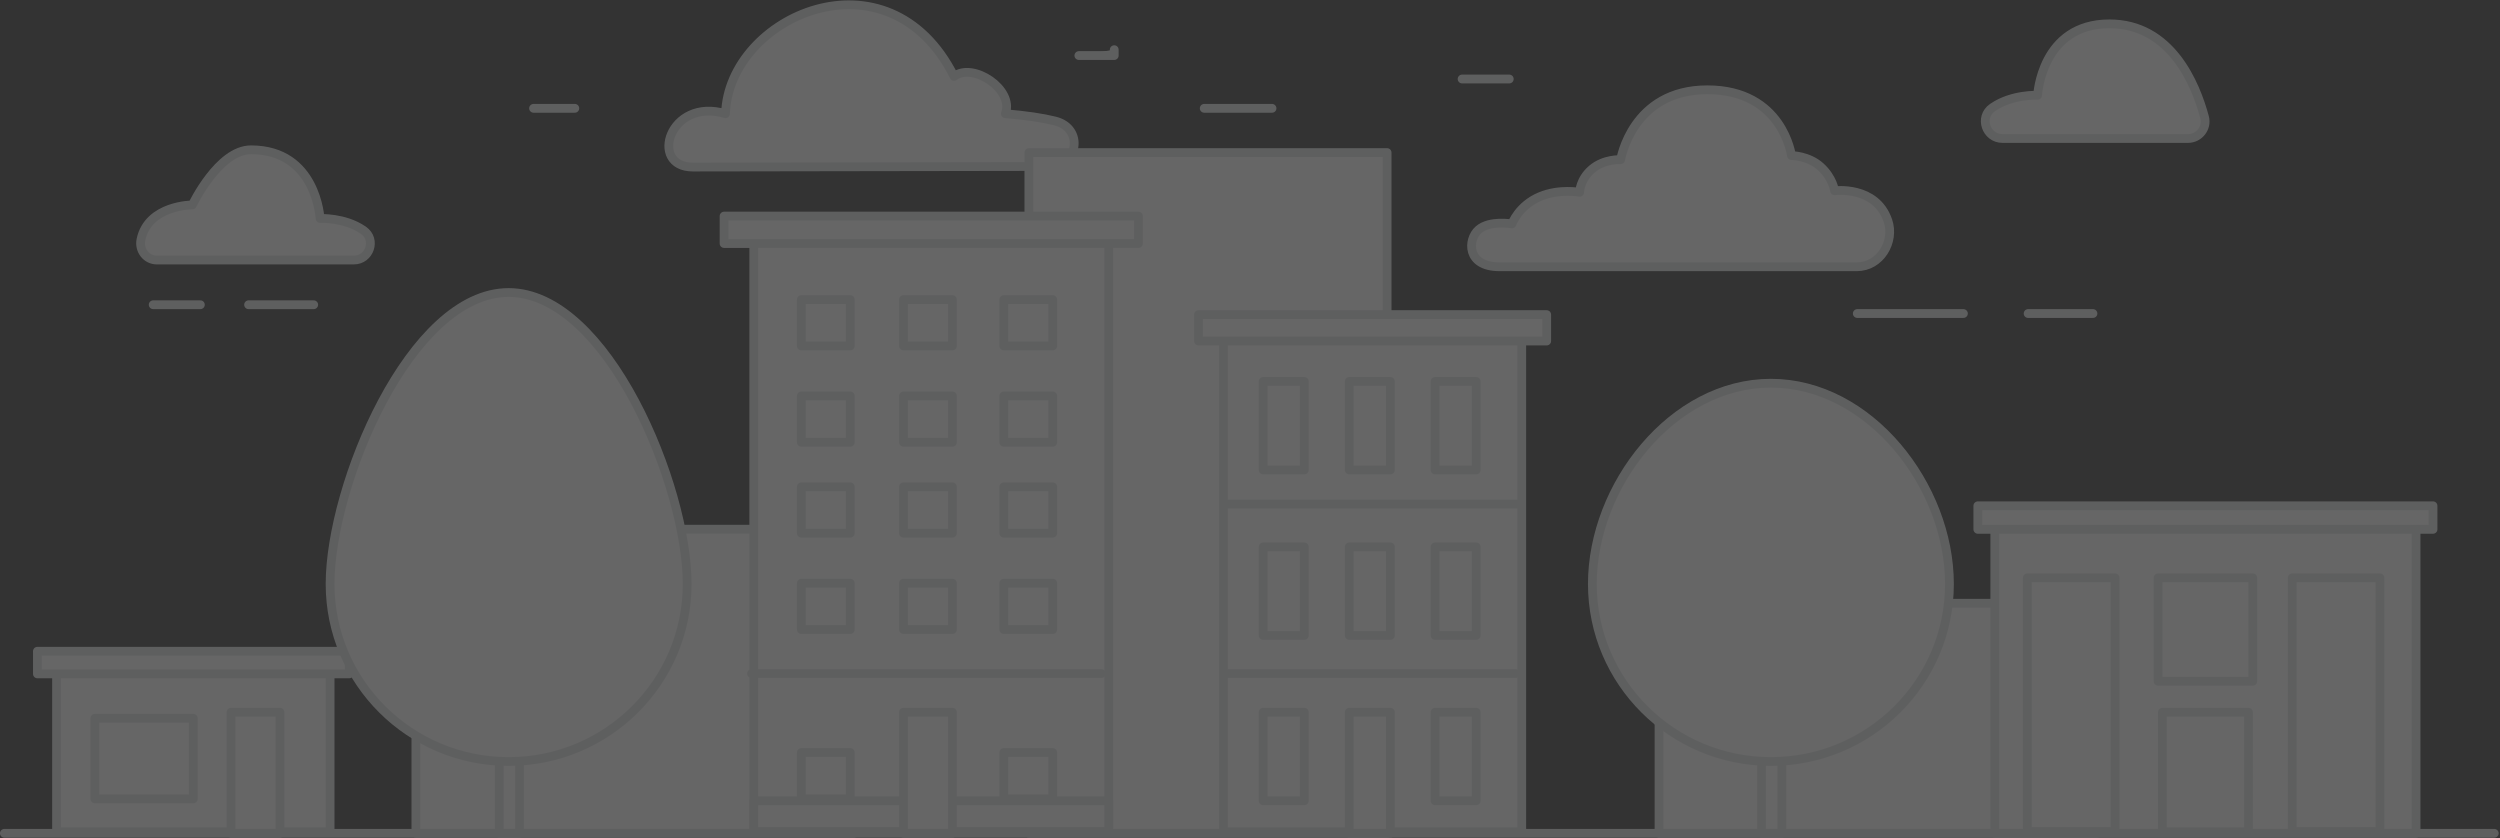 <svg xmlns="http://www.w3.org/2000/svg" xmlns:xlink="http://www.w3.org/1999/xlink" viewBox="0 0 1139 382">
  <rect x="0" y="0" width="1139" height="382" fill="#333333" stroke="none"/>
  <defs>
    <path id="a" d="M0 383.329h1259.757V.519H0z"/>
  </defs>
  <g fill="none" fill-rule="evenodd" opacity=".25" transform="matrix(-1 0 0 1 1273 -1)">
    <path stroke="#E1E4E5" stroke-width="4" d="M136.61 380.657H1271 136.61z" stroke-linecap="round" stroke-linejoin="round"/>
    <path fill="#FFF" d="M957.335 77.11c20.25 0 10.775-31.928-14.877-24.301-1.42-44.337-74.09-76.775-104.138-16.977-8.496-6.685-27.574 5.942-23.348 16.977-9.437.799-16.864 1.885-22.64 3.322-13.335 3.319-10.696 20.832 3.052 20.709l161.951.27z"/>
    <path stroke="#E1E4E5" stroke-width="4" d="M957.335 77.11c20.25 0 10.775-31.928-14.877-24.301-1.42-44.337-74.09-76.775-104.138-16.977-8.496-6.685-27.574 5.942-23.348 16.977-9.437.799-16.864 1.885-22.64 3.322-13.335 3.319-10.696 20.832 3.052 20.709l161.951.27z" stroke-linecap="round" stroke-linejoin="round"/>
    <path fill="#FFF" d="M1201.494 119.467h-89.68c-7.26 0-10.39-9.349-4.446-13.497.082-.059.166-.116.251-.175 8.46-5.783 19.565-5.258 19.565-5.258s1.586-31.286 31.46-31.286c14.77 0 26.707 25.107 26.707 25.107s20.092 0 23.417 15.776c1.007 4.78-2.365 9.333-7.274 9.333"/>
    <path stroke="#E1E4E5" stroke-width="4" d="M1201.494 119.467h-89.68c-7.26 0-10.39-9.349-4.446-13.497.082-.059.166-.116.251-.175 8.46-5.783 19.565-5.258 19.565-5.258s1.586-31.286 31.46-31.286c14.77 0 26.707 25.107 26.707 25.107s20.092 0 23.417 15.776c1.007 4.78-2.365 9.333-7.274 9.333z" stroke-linecap="round" stroke-linejoin="round"/>
    <path fill="#FFF" d="M276.176 64.094h84.468c7.55 0 10.807-9.723 4.626-14.038l-.262-.18c-8.799-6.015-20.347-5.468-20.347-5.468s-1.65-32.54-32.72-32.54c-28.088 0-39.29 27.417-43.33 42.52-1.313 4.908 2.459 9.706 7.565 9.706"/>
    <path stroke="#E1E4E5" stroke-width="4" d="M276.176 64.094h84.468c7.55 0 10.807-9.723 4.626-14.038l-.262-.18c-8.799-6.015-20.347-5.468-20.347-5.468s-1.65-32.54-32.72-32.54c-28.088 0-39.29 27.417-43.33 42.52-1.313 4.908 2.459 9.706 7.565 9.706z" stroke-linecap="round" stroke-linejoin="round"/>
    <path fill="#FFF" d="M427.075 122.537h162.704c15.274 0 14.572-12.506 9.583-16.864-5.111-4.465-15.216-2.652-15.216-2.652s-3.008-8.412-12.908-12.509c-8.758-3.62-17.933-1.896-17.933-1.896s0-5.774-5.606-10.556c-5.608-4.78-13.085-4.315-13.085-4.315s-5.14-31.831-39.486-31.831c-34.344 0-38.317 29.972-38.317 29.972s-7.71 0-13.317 5.111c-5.607 5.112-6.31 10.92-6.31 10.92s-18.752-2.512-24.297 13.574c-3.305 9.589 3.484 21.046 14.188 21.046"/>
    <path stroke="#E1E4E5" stroke-width="4" d="M427.075 122.537h162.704c15.274 0 14.572-12.506 9.583-16.864-5.111-4.465-15.216-2.652-15.216-2.652s-3.008-8.412-12.908-12.509c-8.758-3.62-17.933-1.896-17.933-1.896s0-5.774-5.606-10.556c-5.608-4.78-13.085-4.315-13.085-4.315s-5.14-31.831-39.486-31.831c-34.344 0-38.317 29.972-38.317 29.972s-7.71 0-13.317 5.111c-5.607 5.112-6.31 10.92-6.31 10.92s-18.752-2.512-24.297 13.574c-3.305 9.589 3.484 21.046 14.188 21.046z" stroke-linecap="round" stroke-linejoin="round"/>
    <mask id="b" fill="#fff">
      <use xlink:href="#a"/>
    </mask>
    <path fill="#FFF" d="M641.038 380.657h163.197V70.515H641.038z" mask="url(#b)"/>
    <path stroke="#E1E4E5" stroke-width="4" d="M641.038 380.657h163.197V70.515H641.038z" stroke-linecap="round" stroke-linejoin="round" mask="url(#b)"/>
    <path fill="#FFF" d="M317.614 380.657h199.537V275.852H317.614z" mask="url(#b)"/>
    <path stroke="#E1E4E5" stroke-width="4" d="M317.614 380.657h199.537V275.852H317.614z" stroke-linecap="round" stroke-linejoin="round" mask="url(#b)"/>
    <path fill="#FFF" d="M883.979 380.657h199.535V242.105H883.98z" mask="url(#b)"/>
    <path stroke="#E1E4E5" stroke-width="4" d="M883.979 380.657h199.535V242.105H883.98z" stroke-linecap="round" stroke-linejoin="round" mask="url(#b)"/>
    <path fill="#FFF" d="M579.696 379.97h135.9V148.48h-135.9z" mask="url(#b)"/>
    <path stroke="#E1E4E5" stroke-width="4" d="M579.696 379.97h135.9V148.48h-135.9z" stroke-linecap="round" stroke-linejoin="round" mask="url(#b)"/>
    <path fill="#FFF" d="M568.323 156.371h158.644V144.34H568.323z" mask="url(#b)"/>
    <path stroke="#E1E4E5" stroke-width="4" d="M568.323 156.371h158.644V144.34H568.323z" stroke-linecap="round" stroke-linejoin="round" mask="url(#b)"/>
    <g mask="url(#b)">
      <path fill="#FFF" d="M579.829 230.655h133.933"/>
      <path stroke="#E1E4E5" stroke-width="4" d="M579.829 230.655h133.933" stroke-linecap="round" stroke-linejoin="round"/>
    </g>
    <g mask="url(#b)">
      <path fill="#FFF" d="M582.52 307.878h132.105"/>
      <path stroke="#E1E4E5" stroke-width="4" d="M582.52 307.878h132.105" stroke-linecap="round" stroke-linejoin="round"/>
    </g>
    <path fill="#FFF" d="M600.446 290.503h18.735v-40.342h-18.735z" mask="url(#b)"/>
    <path stroke="#E1E4E5" stroke-width="4" d="M600.446 290.503h18.735v-40.342h-18.735z" stroke-linecap="round" stroke-linejoin="round" mask="url(#b)"/>
    <path fill="#FFF" d="M639.544 290.503h18.735v-40.342h-18.735z" mask="url(#b)"/>
    <path stroke="#E1E4E5" stroke-width="4" d="M639.544 290.503h18.735v-40.342h-18.735z" stroke-linecap="round" stroke-linejoin="round" mask="url(#b)"/>
    <path fill="#FFF" d="M678.76 290.503h18.736v-40.342H678.76z" mask="url(#b)"/>
    <path stroke="#E1E4E5" stroke-width="4" d="M678.76 290.503h18.736v-40.342H678.76z" stroke-linecap="round" stroke-linejoin="round" mask="url(#b)"/>
    <path fill="#FFF" d="M600.446 215.117h18.735v-40.342h-18.735z" mask="url(#b)"/>
    <path stroke="#E1E4E5" stroke-width="4" d="M600.446 215.117h18.735v-40.342h-18.735z" stroke-linecap="round" stroke-linejoin="round" mask="url(#b)"/>
    <path fill="#FFF" d="M639.544 215.117h18.735v-40.342h-18.735z" mask="url(#b)"/>
    <path stroke="#E1E4E5" stroke-width="4" d="M639.544 215.117h18.735v-40.342h-18.735z" stroke-linecap="round" stroke-linejoin="round" mask="url(#b)"/>
    <path fill="#FFF" d="M678.76 215.117h18.736v-40.342H678.76z" mask="url(#b)"/>
    <path stroke="#E1E4E5" stroke-width="4" d="M678.76 215.117h18.736v-40.342H678.76z" stroke-linecap="round" stroke-linejoin="round" mask="url(#b)"/>
    <path fill="#FFF" d="M600.446 365.833h18.735v-40.342h-18.735z" mask="url(#b)"/>
    <path stroke="#E1E4E5" stroke-width="4" d="M600.446 365.833h18.735v-40.342h-18.735z" stroke-linecap="round" stroke-linejoin="round" mask="url(#b)"/>
    <path fill="#FFF" d="M639.544 380.657h18.735v-55.166h-18.735z" mask="url(#b)"/>
    <path stroke="#E1E4E5" stroke-width="4" d="M639.544 380.657h18.735v-55.166h-18.735z" stroke-linecap="round" stroke-linejoin="round" mask="url(#b)"/>
    <path fill="#FFF" d="M678.76 365.833h18.736v-40.342H678.76z" mask="url(#b)"/>
    <path stroke="#E1E4E5" stroke-width="4" d="M678.76 365.833h18.736v-40.342H678.76z" stroke-linecap="round" stroke-linejoin="round" mask="url(#b)"/>
    <path fill="#FFF" d="M767.86 379.841h161.718V104.37H767.861z" mask="url(#b)"/>
    <path stroke="#E1E4E5" stroke-width="4" d="M767.86 379.841h161.718V104.37H767.861z" stroke-linecap="round" stroke-linejoin="round" mask="url(#b)"/>
    <path fill="#FFF" d="M767.86 379.841h161.718v-14.007H767.861z" mask="url(#b)"/>
    <path stroke="#E1E4E5" stroke-width="4" d="M767.86 379.841h161.718v-14.007H767.861z" stroke-linecap="round" stroke-linejoin="round" mask="url(#b)"/>
    <path fill="#FFF" d="M754.326 111.945h188.786v-12.5H754.326z" mask="url(#b)"/>
    <path stroke="#E1E4E5" stroke-width="4" d="M754.326 111.945h188.786v-12.5H754.326z" stroke-linecap="round" stroke-linejoin="round" mask="url(#b)"/>
    <g mask="url(#b)">
      <path fill="#FFF" d="M771.221 307.878h159.376"/>
      <path stroke="#E1E4E5" stroke-width="4" d="M771.221 307.878h159.376" stroke-linecap="round" stroke-linejoin="round"/>
    </g>
    <path fill="#FFF" d="M839.078 380.657h22.294v-55.166h-22.294z" mask="url(#b)"/>
    <path stroke="#E1E4E5" stroke-width="4" d="M839.078 380.657h22.294v-55.166h-22.294z" stroke-linecap="round" stroke-linejoin="round" mask="url(#b)"/>
    <path fill="#FFF" d="M885.617 364.966h22.296v-21.12h-22.296z" mask="url(#b)"/>
    <path stroke="#E1E4E5" stroke-width="4" d="M885.617 364.966h22.296v-21.12h-22.296z" stroke-linecap="round" stroke-linejoin="round" mask="url(#b)"/>
    <path fill="#FFF" d="M793.374 364.966h22.295v-21.12h-22.295z" mask="url(#b)"/>
    <path stroke="#E1E4E5" stroke-width="4" d="M793.374 364.966h22.295v-21.12h-22.295z" stroke-linecap="round" stroke-linejoin="round" mask="url(#b)"/>
    <path fill="#FFF" d="M885.617 287.82h22.296V266.7h-22.296z" mask="url(#b)"/>
    <path stroke="#E1E4E5" stroke-width="4" d="M885.617 287.82h22.296V266.7h-22.296z" stroke-linecap="round" stroke-linejoin="round" mask="url(#b)"/>
    <path fill="#FFF" d="M793.374 287.82h22.295V266.7h-22.295z" mask="url(#b)"/>
    <path stroke="#E1E4E5" stroke-width="4" d="M793.374 287.82h22.295V266.7h-22.295z" stroke-linecap="round" stroke-linejoin="round" mask="url(#b)"/>
    <path fill="#FFF" d="M839.078 287.82h22.294V266.7h-22.294z" mask="url(#b)"/>
    <path stroke="#E1E4E5" stroke-width="4" d="M839.078 287.82h22.294V266.7h-22.294z" stroke-linecap="round" stroke-linejoin="round" mask="url(#b)"/>
    <path fill="#FFF" d="M885.617 243.921h22.296v-21.12h-22.296z" mask="url(#b)"/>
    <path stroke="#E1E4E5" stroke-width="4" d="M885.617 243.921h22.296v-21.12h-22.296z" stroke-linecap="round" stroke-linejoin="round" mask="url(#b)"/>
    <path fill="#FFF" d="M793.374 243.921h22.295v-21.12h-22.295z" mask="url(#b)"/>
    <path stroke="#E1E4E5" stroke-width="4" d="M793.374 243.921h22.295v-21.12h-22.295z" stroke-linecap="round" stroke-linejoin="round" mask="url(#b)"/>
    <path fill="#FFF" d="M839.078 243.921h22.294v-21.12h-22.294z" mask="url(#b)"/>
    <path stroke="#E1E4E5" stroke-width="4" d="M839.078 243.921h22.294v-21.12h-22.294z" stroke-linecap="round" stroke-linejoin="round" mask="url(#b)"/>
    <path fill="#FFF" d="M885.617 202.506h22.296v-21.12h-22.296z" mask="url(#b)"/>
    <path stroke="#E1E4E5" stroke-width="4" d="M885.617 202.506h22.296v-21.12h-22.296z" stroke-linecap="round" stroke-linejoin="round" mask="url(#b)"/>
    <path fill="#FFF" d="M793.374 202.506h22.295v-21.12h-22.295z" mask="url(#b)"/>
    <path stroke="#E1E4E5" stroke-width="4" d="M793.374 202.506h22.295v-21.12h-22.295z" stroke-linecap="round" stroke-linejoin="round" mask="url(#b)"/>
    <path fill="#FFF" d="M839.078 202.506h22.294v-21.12h-22.294z" mask="url(#b)"/>
    <path stroke="#E1E4E5" stroke-width="4" d="M839.078 202.506h22.294v-21.12h-22.294z" stroke-linecap="round" stroke-linejoin="round" mask="url(#b)"/>
    <path fill="#FFF" d="M885.617 158.607h22.296v-21.12h-22.296z" mask="url(#b)"/>
    <path stroke="#E1E4E5" stroke-width="4" d="M885.617 158.607h22.296v-21.12h-22.296z" stroke-linecap="round" stroke-linejoin="round" mask="url(#b)"/>
    <path fill="#FFF" d="M793.374 158.607h22.295v-21.12h-22.295z" mask="url(#b)"/>
    <path stroke="#E1E4E5" stroke-width="4" d="M793.374 158.607h22.295v-21.12h-22.295z" stroke-linecap="round" stroke-linejoin="round" mask="url(#b)"/>
    <path fill="#FFF" d="M839.078 158.607h22.294v-21.12h-22.294z" mask="url(#b)"/>
    <path stroke="#E1E4E5" stroke-width="4" d="M839.078 158.607h22.294v-21.12h-22.294z" stroke-linecap="round" stroke-linejoin="round" mask="url(#b)"/>
    <path fill="#FFF" d="M465.774 214.643h.093c2.525 0 4.573 2.035 4.573 4.546v161.468h-9.238V219.19c0-2.51 2.047-4.546 4.572-4.546" mask="url(#b)"/>
    <path stroke="#E1E4E5" stroke-width="4" d="M465.774 214.643h.093c2.525 0 4.573 2.035 4.573 4.546v161.468h-9.238V219.19c0-2.51 2.047-4.546 4.572-4.546z" stroke-linecap="round" stroke-linejoin="round" mask="url(#b)"/>
    <path fill="#FFF" d="M384.835 267.055c0 44.673 36.417 80.89 81.341 80.89 44.924 0 81.341-36.217 81.341-80.89s-36.417-91.46-81.34-91.46c-44.925 0-81.342 46.787-81.342 91.46" mask="url(#b)"/>
    <path stroke="#E1E4E5" stroke-width="4" d="M384.835 267.055c0 44.673 36.417 80.89 81.341 80.89 44.924 0 81.341-36.217 81.341-80.89s-36.417-91.46-81.34-91.46c-44.925 0-81.342 46.787-81.342 91.46z" stroke-linecap="round" stroke-linejoin="round" mask="url(#b)"/>
    <path fill="#FFF" d="M172.246 380.657h191.925V235.278H172.246z" mask="url(#b)"/>
    <path stroke="#E1E4E5" stroke-width="4" d="M172.246 380.657h191.925V235.278H172.246z" stroke-linecap="round" stroke-linejoin="round" mask="url(#b)"/>
    <path fill="#FFF" d="M164.518 242.169H371.9v-10.732H164.518z" mask="url(#b)"/>
    <path stroke="#E1E4E5" stroke-width="4" d="M164.518 242.169H371.9v-10.732H164.518z" stroke-linecap="round" stroke-linejoin="round" mask="url(#b)"/>
    <path fill="#FFF" d="M248.6 379.97h39.217v-54.479H248.6z" mask="url(#b)"/>
    <path stroke="#E1E4E5" stroke-width="4" d="M248.6 379.97h39.217v-54.479H248.6z" stroke-linecap="round" stroke-linejoin="round" mask="url(#b)"/>
    <path fill="#FFF" d="M246.628 311.382h43.16v-47.123h-43.16z" mask="url(#b)"/>
    <path stroke="#E1E4E5" stroke-width="4" d="M246.628 311.382h43.16v-47.123h-43.16z" stroke-linecap="round" stroke-linejoin="round" mask="url(#b)"/>
    <path fill="#FFF" d="M309.376 379.841h39.973V264.26h-39.973z" mask="url(#b)"/>
    <path stroke="#E1E4E5" stroke-width="4" d="M309.376 379.841h39.973V264.26h-39.973z" stroke-linecap="round" stroke-linejoin="round" mask="url(#b)"/>
    <path fill="#FFF" d="M188.691 379.841h39.973V264.26h-39.973z" mask="url(#b)"/>
    <path stroke="#E1E4E5" stroke-width="4" d="M188.691 379.841h39.973V264.26h-39.973z" stroke-linecap="round" stroke-linejoin="round" mask="url(#b)"/>
    <path fill="#FFF" d="M1122.613 379.972h124.619v-72.094h-124.619z" mask="url(#b)"/>
    <path stroke="#E1E4E5" stroke-width="4" d="M1122.613 379.972h124.619v-72.094h-124.619z" stroke-linecap="round" stroke-linejoin="round" mask="url(#b)"/>
    <path fill="#FFF" d="M1113.888 308.021h142.068v-10.316h-142.068z" mask="url(#b)"/>
    <path stroke="#E1E4E5" stroke-width="4" d="M1113.888 308.021h142.068v-10.316h-142.068z" stroke-linecap="round" stroke-linejoin="round" mask="url(#b)"/>
    <path fill="#FFF" d="M1145.449 380.657h22.294v-55.166h-22.294z" mask="url(#b)"/>
    <path stroke="#E1E4E5" stroke-width="4" d="M1145.449 380.657h22.294v-55.166h-22.294z" stroke-linecap="round" stroke-linejoin="round" mask="url(#b)"/>
    <path fill="#FFF" d="M1184.924 364.966h44.86v-36.711h-44.86z" mask="url(#b)"/>
    <path stroke="#E1E4E5" stroke-width="4" d="M1184.924 364.966h44.86v-36.711h-44.86z" stroke-linecap="round" stroke-linejoin="round" mask="url(#b)"/>
    <path fill="#FFF" d="M1040.87 171.047h.092c2.526 0 4.574 2.035 4.574 4.547v205.064h-9.24V175.594c0-2.512 2.049-4.547 4.574-4.547" mask="url(#b)"/>
    <path stroke="#E1E4E5" stroke-width="4" d="M1040.87 171.047h.092c2.526 0 4.574 2.035 4.574 4.547v205.064h-9.24V175.594c0-2.512 2.049-4.547 4.574-4.547z" stroke-linecap="round" stroke-linejoin="round" mask="url(#b)"/>
    <path fill="#FFF" d="M959.93 267.055c0 44.673 36.418 80.89 81.342 80.89s81.34-36.217 81.34-80.89-36.416-132.78-81.34-132.78c-44.924 0-81.341 88.107-81.341 132.78" mask="url(#b)"/>
    <path stroke="#E1E4E5" stroke-width="4" d="M959.93 267.055c0 44.673 36.418 80.89 81.342 80.89s81.34-36.217 81.34-80.89-36.416-132.78-81.34-132.78c-44.924 0-81.341 88.107-81.341 132.78z" stroke-linecap="round" stroke-linejoin="round" mask="url(#b)"/>
    <g mask="url(#b)">
      <path fill="#FFF" d="M319.444 143.845h29.548"/>
      <path stroke="#E1E4E5" stroke-width="4" d="M319.444 143.845h29.548" stroke-linecap="round" stroke-linejoin="round"/>
    </g>
    <g mask="url(#b)">
      <path fill="#FFF" d="M378.467 143.845h48.352"/>
      <path stroke="#E1E4E5" stroke-width="4" d="M378.467 143.845h48.352" stroke-linecap="round" stroke-linejoin="round"/>
    </g>
    <g mask="url(#b)">
      <path fill="#FFF" d="M585.378 36.993h21.49"/>
      <path stroke="#E1E4E5" stroke-width="4" d="M585.378 36.993h21.49" stroke-linecap="round" stroke-linejoin="round"/>
    </g>
    <g mask="url(#b)">
      <path fill="#FFF" d="M1011.112 50.35h18.803"/>
      <path stroke="#E1E4E5" stroke-width="4" d="M1011.112 50.35h18.803" stroke-linecap="round" stroke-linejoin="round"/>
    </g>
    <g mask="url(#b)">
      <path fill="#FFF" d="M693.467 50.35h30.891"/>
      <path stroke="#E1E4E5" stroke-width="4" d="M693.467 50.35h30.891" stroke-linecap="round" stroke-linejoin="round"/>
    </g>
    <g mask="url(#b)">
      <path fill="#FFF" d="M765.354 23.637v2.671h16.117"/>
      <path stroke="#E1E4E5" stroke-width="4" d="M765.354 23.637v2.671h16.117" stroke-linecap="round" stroke-linejoin="round"/>
    </g>
    <g mask="url(#b)">
      <path fill="#FFF" d="M1130.076 139.838h29.67"/>
      <path stroke="#E1E4E5" stroke-width="4" d="M1130.076 139.838h29.67" stroke-linecap="round" stroke-linejoin="round"/>
    </g>
    <g mask="url(#b)">
      <path fill="#FFF" d="M1181.716 139.838h21.49"/>
      <path stroke="#E1E4E5" stroke-width="4" d="M1181.716 139.838h21.49" stroke-linecap="round" stroke-linejoin="round"/>
    </g>
  </g>
</svg>
